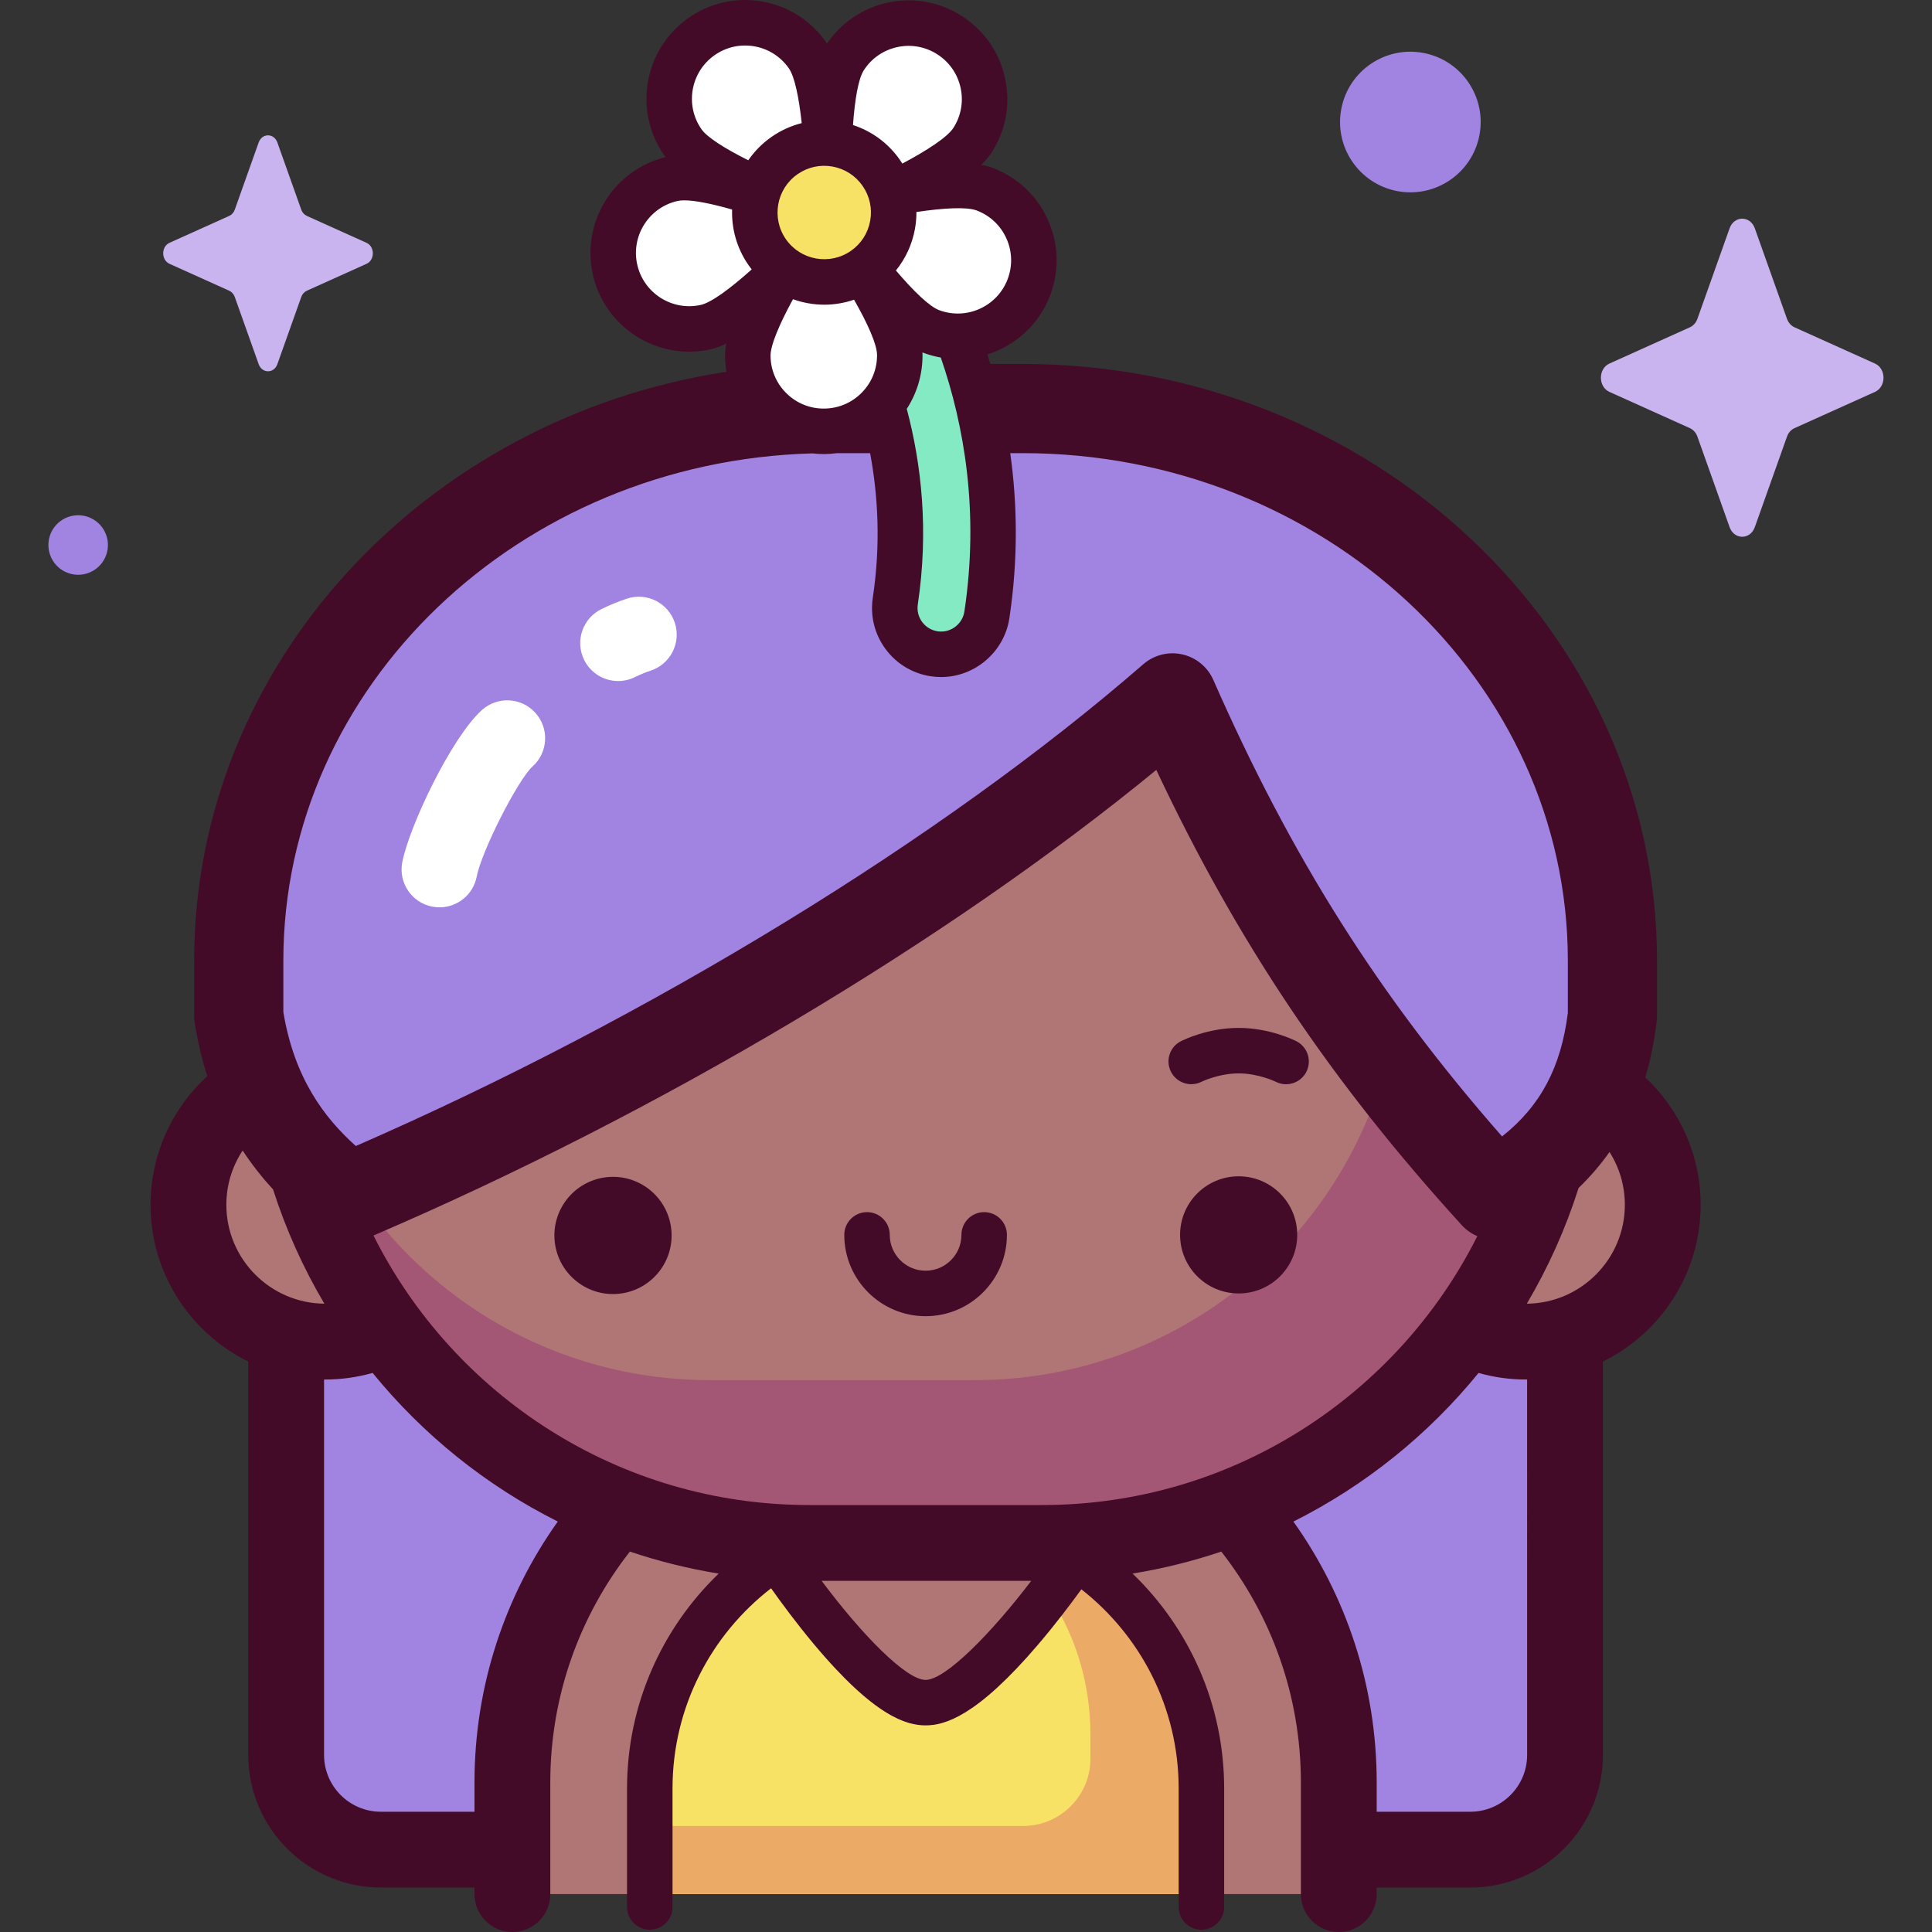 <svg id="Capa_1" enable-background="new 0 0 512 512" height="512" viewBox="0 0 512 512" width="512" xmlns="http://www.w3.org/2000/svg"><rect x="0" y="0" width="512" height="512" fill="#333333" stroke="none"/><g><g><path d="m389.66 490.172h-288.734c-13.857 0-25.091-11.233-25.091-25.091v-181.762c0-77.69 62.98-140.669 140.669-140.669h57.576c77.69 0 140.669 62.98 140.669 140.669v181.762c.001 13.857-11.232 25.091-25.089 25.091z" fill="#a183e2"/><path d="m354.795 501.955v-29.604c0-60.477-49.026-109.502-109.502-109.502-60.477 0-109.502 49.026-109.502 109.502v29.604z" fill="#b07676"/><path d="m286.449 413.577c-5.938 6.896-27.486 37.639-41.156 37.639s-36.828-32.912-39.866-38.487c-19.999 13.043-33.229 35.596-33.229 61.254v27.971h146.19v-27.971c0-25.103-12.66-47.245-31.939-60.406z" fill="#f7e266"/><path d="m252.963 401.291c21.142 9.509 36.014 32.078 36.014 58.415v6.337c0 9.864-7.997 17.861-17.861 17.861h-98.918v18.051h146.19v-27.971c0-37.779-28.661-68.858-65.425-72.693z" fill="#ebaa66"/><ellipse cx="404.383" cy="319.277" fill="#b07676" rx="36.263" ry="36.263" transform="matrix(.924 -.383 .383 .924 -91.4 179.054)"/><ellipse cx="86.202" cy="319.277" fill="#b07676" rx="36.263" ry="36.263" transform="matrix(.383 -.924 .924 .383 -241.759 276.736)"/><path d="m276.194 408.894h-61.803c-76.798 0-139.055-62.257-139.055-139.055 0-76.798 62.257-139.055 139.055-139.055h61.803c76.798 0 139.055 62.257 139.055 139.055 0 76.798-62.257 139.055-139.055 139.055z" fill="#b07676"/><path d="m276.194 130.701h-17.832c62.261 0 112.734 50.472 112.734 112.733v9.574c0 62.261-50.473 112.734-112.734 112.734h-70.292c-59.582 0-108.362-46.224-112.45-104.767-.181 2.905-.284 5.83-.284 8.78v.001c0 76.798 62.257 139.055 139.055 139.055h61.803c76.798 0 139.055-62.257 139.055-139.055v-.001c0-76.797-62.257-139.054-139.055-139.054z" fill="#a45775"/><path d="m396.113 316.713c15.869-9.193 28.23-22.375 31.201-47.54v-14.591c0-80.806-70.001-146.312-156.352-146.312h-51.338c-86.351 0-156.352 65.506-156.352 146.312v14.591c4.018 25.913 17.475 39.29 29.062 48.247 68.91-29.364 154.605-76.997 218.393-132.469 22.551 51.251 48.325 91.045 85.386 131.762z" fill="#a183e2"/><path d="m249.414 173.398c-.607 0-1.221-.045-1.839-.137-6.703-1.007-11.32-7.257-10.312-13.96 8.342-55.507-24.418-93.904-24.749-94.285-4.45-5.113-3.912-12.865 1.201-17.314 5.113-4.45 12.865-3.912 17.314 1.201 1.659 1.906 40.514 47.453 30.507 114.046-.916 6.083-6.151 10.449-12.122 10.449z" fill="#84eac4"/><g fill="#fff"><path d="m180.938 37.668c6.348 9.134 38.448 20.032 38.448 20.032s.976-33.886-5.372-43.02-18.898-11.392-28.032-5.045c-9.133 6.349-11.391 18.9-5.044 28.033z"/><path d="m187.024 86.689c10.857-2.419 33.093-28.007 33.093-28.007s-30.996-13.728-41.853-11.309-17.697 13.181-15.278 24.038 13.181 17.697 24.038 15.278z"/><path d="m238.451 93.959c-.113-11.122-20.529-38.185-20.529-38.185s-19.862 27.472-19.749 38.595c.113 11.122 9.221 20.048 20.344 19.935 11.122-.114 20.047-9.222 19.934-20.345z"/><path d="m260.939 50.13c-10.409-3.921-43.027 5.314-43.027 5.314s18.419 28.459 28.828 32.38 22.026-1.339 25.947-11.748c3.921-10.408-1.339-22.025-11.748-25.946z"/><path d="m223.828 15.396c-6.006 9.362-3.778 43.189-3.778 43.189s31.676-12.077 37.682-21.44c6.006-9.362 3.285-21.82-6.077-27.826-9.363-6.006-21.821-3.285-27.827 6.077z"/></g><ellipse cx="218.429" cy="56.322" fill="#f7e266" rx="18.405" ry="18.405" transform="matrix(.177 -.984 .984 .177 124.312 261.322)"/></g><g><g fill="#440b29"><path d="m450.692 319.277c0-13.306-5.657-25.302-14.674-33.755 1.396-4.674 2.406-9.651 3.034-14.963.054-.46.081-.923.081-1.386v-14.591c0-87.193-75.442-158.131-168.171-158.131h-8.494c-.26-.851-.526-1.688-.795-2.521 7.406-2.334 13.712-7.914 16.655-15.727 2.463-6.541 2.233-13.65-.65-20.017s-8.074-11.231-14.614-13.694c-.908-.342-1.923-.609-3.026-.81 1.113-1.093 2.067-2.19 2.766-3.28 3.774-5.883 5.031-12.884 3.54-19.712-1.491-6.829-5.552-12.668-11.435-16.442-5.884-3.774-12.885-5.03-19.712-3.54-6.595 1.44-12.261 5.283-16.041 10.842-.065-.099-.125-.212-.191-.307-3.989-5.739-9.974-9.582-16.853-10.82-6.881-1.238-13.829.277-19.568 4.266-11.848 8.234-14.788 24.572-6.555 36.421h.001c.121.174.272.348.405.521-13.757 3.381-22.388 17.197-19.292 31.092 2.713 12.176 13.55 20.48 25.538 20.48 1.878 0 3.786-.204 5.694-.629 1.294-.288 2.686-.821 4.133-1.515-.218 1.198-.332 2.329-.321 3.373.014 1.394.141 2.76.365 4.093-79.882 12.228-141.058 77.544-141.058 156.058v14.591c0 .606.047 1.212.14 1.811.796 5.134 1.939 9.848 3.336 14.198-9.229 8.47-15.035 20.612-15.035 34.096 0 18.212 10.571 33.995 25.896 41.553v104.251c0 19.374 15.762 35.136 35.136 35.136h24.819v1.738c0 5.548 4.497 10.045 10.045 10.045s10.045-4.497 10.045-10.045v-29.604c0-23.046 7.883-44.283 21.089-61.165 7.592 2.556 15.453 4.524 23.533 5.833-14.958 14.402-24.286 34.61-24.286 56.964v31.387c0 3.328 2.699 6.027 6.027 6.027s6.027-2.699 6.027-6.027v-31.387c0-21.575 10.246-40.795 26.122-53.071 2.697 3.814 6.716 9.272 11.322 14.781 16.149 19.316 24.641 21.55 29.624 21.55 4.968 0 13.472-2.229 29.894-21.507 4.603-5.403 8.634-10.749 11.387-14.549 15.684 12.283 25.786 31.376 25.786 52.796v31.387c0 3.328 2.699 6.027 6.027 6.027s6.027-2.699 6.027-6.027v-31.387c0-22.353-9.319-42.569-24.275-56.971 8.072-1.309 15.928-3.27 23.514-5.825 13.208 16.882 21.096 38.116 21.096 61.163v29.604c0 5.548 4.498 10.045 10.045 10.045 5.548 0 10.045-4.497 10.045-10.045v-1.738h24.819c19.375 0 35.137-15.762 35.137-35.136v-104.252c15.325-7.559 25.896-23.342 25.896-41.553zm-174.498 79.572h-61.803c-50.452 0-94.218-29.118-115.412-71.426 75.86-32.551 152.063-77.953 207.452-123.383 21.626 45.89 46.367 82.646 80.94 120.628 1.182 1.298 2.599 2.278 4.136 2.927-21.227 42.212-64.932 71.254-115.313 71.254zm-35.891-290.493c2.767-4.269 4.228-9.255 4.174-14.458-.002-.163-.024-.34-.032-.508.056.022.114.053.17.075 1.552.585 3.126 1.007 4.703 1.284 6.197 17.945 10.228 40.875 6.256 67.303-.455 3.032-3.104 5.318-6.16 5.318-.314 0-.631-.023-.944-.071-3.405-.512-5.759-3.698-5.247-7.104 2.941-19.567.981-37.123-2.92-51.839zm-19.682-64.216c3.254.586 6.085 2.403 7.972 5.118 1.886 2.715 2.604 6.002 2.018 9.256s-2.403 6.085-5.118 7.971c-5.606 3.896-13.333 2.504-17.228-3.1s-2.504-13.333 3.1-17.228c2.715-1.886 6.004-2.604 9.256-2.017zm-2.158 36.606c2.648 0 5.306-.445 7.871-1.322 3.596 6.321 6.061 11.813 6.089 14.597.038 3.77-1.394 7.328-4.032 10.021-2.638 2.692-6.168 4.196-9.937 4.235-3.777.045-7.328-1.394-10.021-4.032s-4.197-6.167-4.235-9.937c-.029-2.827 2.394-8.496 5.949-15.014 2.667.956 5.483 1.452 8.316 1.452zm48.233-17.589c1.555 3.434 1.68 7.268.35 10.796-2.743 7.283-10.902 10.974-18.182 8.232-2.571-.968-6.806-5.067-11.437-10.505 2.56-3.157 4.306-6.919 5.046-11.031.268-1.49.392-2.983.387-4.465 7.257-1.08 13.332-1.401 15.954-.414 3.529 1.329 6.328 3.953 7.882 7.387zm-28.928-50.674c3.683-.803 7.459-.126 10.632 1.91 3.173 2.035 5.363 5.184 6.167 8.867s.126 7.458-1.909 10.631c-1.551 2.418-6.831 5.899-13.528 9.458-.205-.327-.418-.65-.639-.97-3.069-4.416-7.414-7.603-12.438-9.244.484-6.774 1.418-12.256 2.847-14.485 2.036-3.172 5.186-5.362 8.868-6.167zm-48.345 2.103c3.096-2.151 6.845-2.967 10.553-2.3 3.71.668 6.938 2.74 9.09 5.836 1.521 2.188 2.661 7.69 3.395 14.502-2.819.711-5.517 1.928-7.976 3.636-2.491 1.731-4.556 3.848-6.179 6.212-6.134-3.065-10.897-6.053-12.419-8.243-4.44-6.39-2.854-15.202 3.536-19.643zm-3.71 66.22c-7.594 1.689-15.152-3.111-16.844-10.706-1.692-7.596 3.111-15.152 10.706-16.844.491-.109 1.085-.162 1.772-.162 2.902 0 7.443.937 12.672 2.434-.171 5.079 1.23 10.252 4.347 14.736.27.389.552.764.84 1.132-5.629 5.047-10.696 8.788-13.493 9.41zm-110.622 173.775c0-72.815 62.508-132.294 140.213-134.428.987.113 1.988.178 3.004.178.089 0 .18-.001.269-.002 1.101-.011 2.19-.098 3.265-.242h8.747c2.132 11.392 2.821 24.293.713 38.316-.726 4.834.473 9.661 3.378 13.592 2.904 3.932 7.166 6.497 11.997 7.223.904.136 1.825.205 2.737.205 8.972 0 16.745-6.698 18.081-15.581 2.376-15.81 2.097-30.49.23-43.756h3.237c79.696 0 144.534 60.333 144.534 134.493v13.872c-1.82 14.36-7.18 24.581-17.426 32.716-32.648-37.202-55.813-73.911-76.525-120.978-1.513-3.438-4.569-5.953-8.235-6.773-3.665-.82-7.502.15-10.338 2.615-53.253 46.309-130.832 93.729-208.677 127.672-8.387-7.529-16.29-17.984-19.203-35.475v-13.647zm-10.787 50.319c2.552 3.882 5.289 7.294 8.062 10.313 3.413 10.66 7.992 20.803 13.592 30.275-14.344-.133-25.973-11.837-25.973-26.211-.001-5.309 1.595-10.246 4.319-14.377zm61.441 167.451v7.775h-24.819c-8.296 0-15.045-6.749-15.045-15.045v-99.504c.108.001.214.008.322.008 4.349 0 8.553-.621 12.545-1.75 13.323 16.363 30.041 29.852 49.071 39.389-13.893 19.53-22.074 43.389-22.074 69.127zm119.548-27.162c-5.242 0-17.145-12.3-27.543-26.249h55.538c-10.63 13.953-22.737 26.249-27.995 26.249zm159.412 19.892c0 8.296-6.75 15.045-15.046 15.045h-24.819v-7.775c0-25.736-8.182-49.593-22.071-69.122 19.026-9.536 35.74-23.026 49.061-39.385 3.994 1.129 8.203 1.74 12.553 1.74.108 0 .214-.007.322-.008zm-.082-119.592c5.668-9.588 10.292-19.86 13.718-30.663 3.077-2.972 5.805-6.145 8.197-9.537 2.569 4.05 4.063 8.845 4.063 13.987 0 14.377-11.631 26.083-25.978 26.213z"/><ellipse cx="162.332" cy="327.255" rx="15.523" ry="15.524" transform="matrix(.998 -.071 .071 .998 -22.791 12.331)"/><path d="m328.254 311.731c-8.573 0-15.523 6.95-15.523 15.524 0 8.573 6.95 15.524 15.523 15.524 8.574 0 15.524-6.95 15.524-15.524-.001-8.573-6.951-15.524-15.524-15.524z"/><path d="m343.569 275.94c-.708-.362-7.156-3.533-15.315-3.533-8.16 0-14.608 3.171-15.316 3.533-2.954 1.508-4.12 5.11-2.628 8.072 1.491 2.962 5.112 4.155 8.08 2.679.044-.023 4.547-2.229 9.864-2.229 5.316 0 9.819 2.207 9.835 2.215.877.448 1.813.66 2.735.66 2.192-.001 4.307-1.201 5.373-3.288 1.514-2.965.338-6.595-2.628-8.109z"/><path d="m260.816 321.228c-3.328 0-6.027 2.699-6.027 6.027 0 5.237-4.26 9.496-9.496 9.496s-9.496-4.26-9.496-9.496c0-3.328-2.699-6.027-6.027-6.027s-6.027 2.699-6.027 6.027c0 11.883 9.668 21.551 21.551 21.551s21.551-9.668 21.551-21.551c-.001-3.328-2.7-6.027-6.029-6.027z"/></g><path d="m116.478 240.455c-.635 0-1.279-.061-1.927-.186-5.446-1.058-9.003-6.331-7.945-11.777 1.837-9.455 12.945-32.938 21.076-40.3 4.112-3.724 10.466-3.408 14.188.704 3.724 4.112 3.409 10.465-.704 14.189-3.947 3.574-13.516 22.43-14.839 29.24-.931 4.798-5.136 8.13-9.849 8.13z" fill="#fff"/><path d="m163.817 180.481c-3.724 0-7.301-2.079-9.04-5.652-2.428-4.988-.352-11 4.637-13.428 2.325-1.132 4.532-2.035 6.747-2.762 5.273-1.731 10.947 1.141 12.676 6.413 1.73 5.271-1.141 10.947-6.413 12.676-1.341.44-2.721 1.008-4.22 1.737-1.415.689-2.912 1.016-4.387 1.016z" fill="#fff"/></g><g><path d="m465.038 60.496 8.532 23.992c.365 1.027 1.089 1.841 2.001 2.253l21.316 9.604c3.011 1.357 3.011 6.155 0 7.511l-21.316 9.604c-.913.411-1.636 1.225-2.001 2.252l-8.532 23.992c-1.205 3.389-5.468 3.389-6.674 0l-8.532-23.992c-.365-1.027-1.089-1.841-2.001-2.252l-21.316-9.604c-3.011-1.357-3.011-6.155 0-7.511l21.316-9.604c.913-.411 1.636-1.225 2.001-2.253l8.532-23.992c1.206-3.389 5.469-3.389 6.674 0z" fill="#cab4ef"/><ellipse cx="373.801" cy="32.357" fill="#a183e2" rx="18.631" ry="18.631" transform="matrix(.189 -.982 .982 .189 271.339 393.294)"/><ellipse cx="20.744" cy="144.392" fill="#a183e2" rx="7.89" ry="7.89" transform="matrix(.23 -.973 .973 .23 -124.551 131.407)"/><path d="m73.503 37.754 6.329 17.797c.271.762.807 1.366 1.484 1.671l15.812 7.124c2.234 1.007 2.234 4.565 0 5.572l-15.812 7.124c-.677.305-1.214.909-1.484 1.671l-6.329 17.797c-.894 2.514-4.056 2.514-4.951 0l-6.329-17.797c-.271-.762-.807-1.366-1.484-1.671l-15.812-7.124c-2.234-1.007-2.234-4.565 0-5.572l15.812-7.124c.677-.305 1.214-.909 1.484-1.671l6.329-17.797c.894-2.514 4.056-2.514 4.951 0z" fill="#cab4ef"/></g></g></svg>